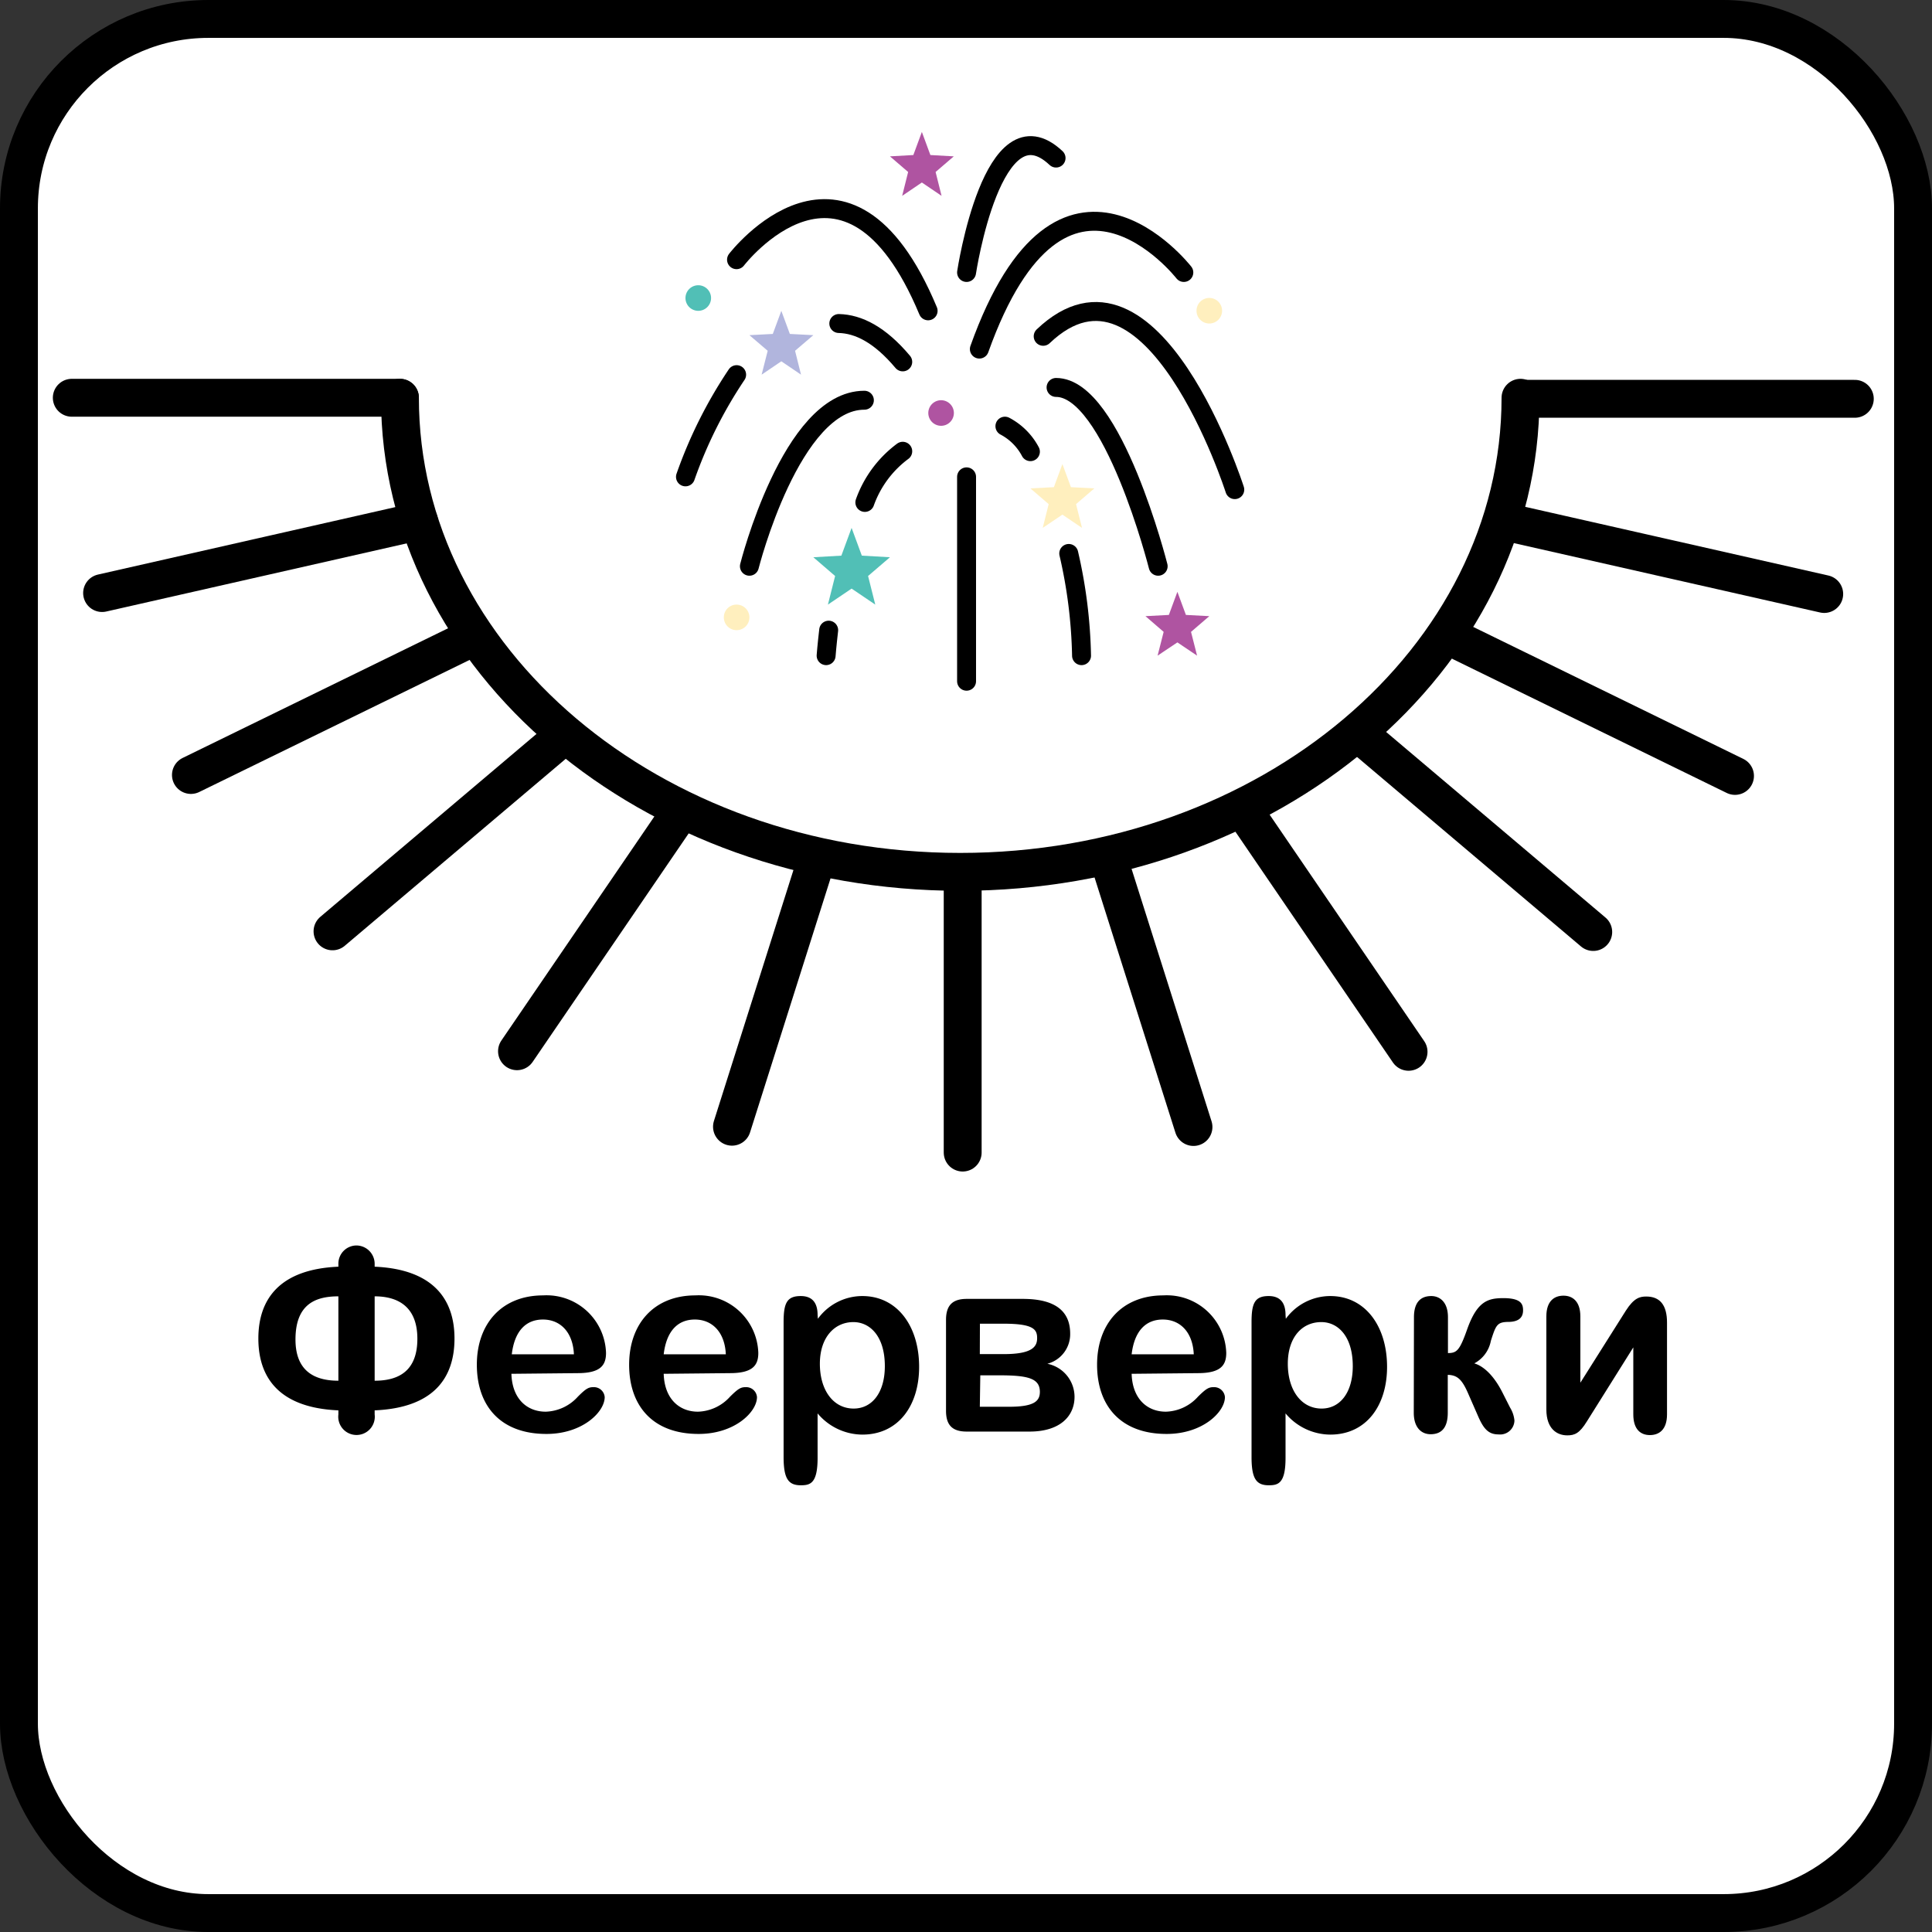 <svg xmlns="http://www.w3.org/2000/svg" viewBox="0 0 204 204"><rect x="0" y="0" width="204" height="204" fill="#333333" stroke="none"/><defs><style>.cls-1{fill:#fff;}.cls-1,.cls-2,.cls-7{stroke:#000;stroke-miterlimit:10;}.cls-1,.cls-2{stroke-width:4px;}.cls-2,.cls-7{fill:none;stroke-linecap:round;}.cls-3{fill:#ffefbe;}.cls-4{fill:#af54a1;}.cls-5{fill:#51bfb6;}.cls-6{fill:#b1b5dd;}.cls-7{stroke-width:2px;}</style></defs><title>Феерверки_1</title><g id="Категории"><rect class="cls-1" x="2" y="2" width="200" height="200" rx="20" ry="20"/><path class="cls-2" d="M160.55,42c0,27.64-26.49,50.06-59.16,50.06S42.23,69.64,42.23,42"/><line class="cls-2" x1="7.58" y1="42" x2="42.23" y2="42"/><line class="cls-2" x1="10.78" y1="62.62" x2="44.24" y2="55.03"/><line class="cls-2" x1="20.16" y1="81.83" x2="50.17" y2="67.17"/><line class="cls-2" x1="35.11" y1="98.34" x2="59.61" y2="77.61"/><line class="cls-2" x1="54.59" y1="111" x2="71.92" y2="85.62"/><line class="cls-2" x1="77.29" y1="118.97" x2="86.26" y2="90.66"/><line class="cls-2" x1="101.65" y1="121.7" x2="101.65" y2="92.39"/><line class="cls-2" x1="126.02" y1="119" x2="117.05" y2="90.69"/><line class="cls-2" x1="148.73" y1="111.06" x2="131.4" y2="85.67"/><line class="cls-2" x1="168.23" y1="98.41" x2="143.73" y2="77.68"/><line class="cls-2" x1="183.2" y1="81.93" x2="153.2" y2="67.27"/><line class="cls-2" x1="192.62" y1="62.72" x2="159.16" y2="55.14"/><line class="cls-2" x1="195.85" y1="42.11" x2="161.2" y2="42.11"/><path d="M39.56,133.75c6.19.27,8.43,3.45,8.43,7.58s-2.16,7.32-8.43,7.59v.43a1.93,1.93,0,1,1-3.83,0v-.43c-6.29-.27-8.45-3.49-8.45-7.59s2.19-7.31,8.45-7.58v-.3a1.92,1.92,0,0,1,1.94-1.94,1.94,1.94,0,0,1,1.89,1.94Zm-3.83,3.13c-2.43,0-4.53.83-4.53,4.56,0,2.89,1.51,4.35,4.53,4.35Zm3.83,8.91c2.6,0,4.51-1.08,4.51-4.43s-2-4.48-4.51-4.48Z"/><path d="M54,145.06c.08,2.67,1.67,4,3.62,4a4.76,4.76,0,0,0,3.4-1.59c.86-.86,1.13-1,1.64-1a1.14,1.14,0,0,1,1.19,1.05c0,1.57-2.35,3.89-6.15,3.89-4.89,0-7.35-3-7.35-7.31s2.62-7.32,7-7.32a6.28,6.28,0,0,1,6.64,6.07c0,1.3-.57,2.14-3,2.14ZM60.6,143c-.11-2.37-1.46-3.67-3.27-3.67s-3,1.22-3.29,3.67Z"/><path d="M70.08,145.06c.08,2.67,1.67,4,3.61,4a4.73,4.73,0,0,0,3.4-1.59c.87-.86,1.14-1,1.65-1a1.14,1.14,0,0,1,1.19,1.05c0,1.57-2.35,3.89-6.16,3.89-4.88,0-7.34-3-7.34-7.31s2.62-7.32,7-7.32a6.28,6.28,0,0,1,6.64,6.07c0,1.3-.57,2.14-3,2.14ZM76.64,143c-.11-2.37-1.46-3.67-3.27-3.67s-3,1.22-3.29,3.67Z"/><path d="M86.36,139.25a5.81,5.81,0,0,1,4.69-2.4c3.68,0,6,3.16,6,7.48,0,4.07-2.18,7.15-6,7.15a6.21,6.21,0,0,1-4.72-2.24v4.7c0,2.72-.79,2.89-1.78,2.89-1.33,0-1.81-.73-1.81-3v-14.2c0-2,.32-2.78,1.81-2.78,1.18,0,1.78.67,1.78,2Zm3.75.35c-2,0-3.54,1.62-3.54,4.4s1.41,4.73,3.57,4.73c1.94,0,3.29-1.68,3.29-4.48C93.43,141.09,91.86,139.6,90.11,139.6Z"/><path d="M113.46,147.49c0,2-1.48,3.67-4.75,3.67h-6.64c-1.54,0-2.18-.71-2.18-2.19v-9.61c0-1.54.7-2.21,2.18-2.21H108c3.35,0,5,1.24,5,3.67a3.23,3.23,0,0,1-2.41,3.18A3.57,3.57,0,0,1,113.46,147.49Zm-10-4.51H106c3,0,3.51-.79,3.51-1.68s-.32-1.53-3.51-1.53h-2.53Zm0,5.56h3.07c2.57,0,3.27-.54,3.27-1.57,0-1.43-1.24-1.75-4.29-1.75h-2Z"/><path d="M119.49,145.06c.08,2.67,1.67,4,3.61,4a4.73,4.73,0,0,0,3.4-1.59c.87-.86,1.14-1,1.65-1a1.14,1.14,0,0,1,1.19,1.05c0,1.57-2.35,3.89-6.16,3.89-4.88,0-7.34-3-7.34-7.31s2.62-7.32,7-7.32a6.28,6.28,0,0,1,6.64,6.07c0,1.3-.57,2.14-3,2.14Zm6.56-2.06c-.11-2.37-1.46-3.67-3.27-3.67s-3,1.22-3.29,3.67Z"/><path d="M135.77,139.25a5.81,5.81,0,0,1,4.69-2.4c3.68,0,6,3.16,6,7.48,0,4.07-2.18,7.15-6,7.15a6.21,6.21,0,0,1-4.72-2.24v4.7c0,2.72-.79,2.89-1.78,2.89-1.33,0-1.81-.73-1.81-3v-14.2c0-2,.32-2.78,1.81-2.78,1.18,0,1.78.67,1.78,2Zm3.75.35c-2.05,0-3.54,1.62-3.54,4.4s1.41,4.73,3.57,4.73c1.94,0,3.29-1.68,3.29-4.48C142.84,141.09,141.27,139.6,139.52,139.6Z"/><path d="M149.3,139.09c0-1.48.62-2.24,1.83-2.24.86,0,1.76.59,1.76,2.24v3.78c.94,0,1.24-.27,2.05-2.57,1.05-2.91,2.18-3.23,3.8-3.23,1.92,0,2.08.67,2.08,1.29,0,.78-.48,1.19-1.48,1.22-1.27,0-1.38.32-1.92,2a3.41,3.41,0,0,1-1.75,2.38c1,.29,2.1,1.32,3,3.13l.78,1.54a3.17,3.17,0,0,1,.46,1.37,1.51,1.51,0,0,1-1.67,1.46c-1,0-1.54-.49-2.14-1.86l-1.1-2.51c-.65-1.49-1.16-1.89-2.13-1.92v4c0,1.51-.6,2.27-1.81,2.27-1,0-1.78-.73-1.78-2.27Z"/><path d="M166.87,146l4.81-7.62c.86-1.34,1.48-1.48,2.15-1.48,1.46,0,2.19.92,2.19,2.75v9.69c0,1.65-.86,2.19-1.81,2.19s-1.75-.57-1.75-2.19v-7.07l-4.89,7.8c-.78,1.27-1.29,1.49-2.08,1.49-1.08,0-2.21-.68-2.21-2.73V139c0-1.65.86-2.19,1.81-2.19s1.78.59,1.78,2.19Z"/><path class="cls-3" d="M127.69,31.46a1.35,1.35,0,1,1-1.35,1.36A1.35,1.35,0,0,1,127.69,31.46Z"/><polygon class="cls-4" points="127.69 65.06 125.76 66.72 126.4 69.23 124.32 67.83 122.23 69.23 122.87 66.72 120.95 65.06 123.42 64.93 124.32 62.49 125.22 64.93 127.69 65.06"/><polygon class="cls-3" points="115.55 51.57 113.62 53.23 114.25 55.74 112.18 54.34 110.1 55.74 110.73 53.23 108.8 51.57 111.28 51.44 112.18 49 113.08 51.44 115.55 51.57"/><polygon class="cls-4" points="100.71 16.51 98.79 18.16 99.42 20.68 97.34 19.27 95.26 20.68 95.89 18.16 93.97 16.51 96.44 16.37 97.34 13.93 98.24 16.37 100.71 16.51"/><path class="cls-4" d="M99.37,42.26a1.35,1.35,0,0,1,0,2.7,1.35,1.35,0,1,1,0-2.7Z"/><polygon class="cls-5" points="93.97 58.84 91.66 60.82 92.42 63.84 89.92 62.15 87.42 63.84 88.18 60.82 85.88 58.84 88.84 58.67 89.92 55.74 91 58.67 93.97 58.84"/><polygon class="cls-6" points="85.88 35.39 83.95 37.04 84.58 39.56 82.5 38.15 80.42 39.56 81.06 37.04 79.13 35.39 81.6 35.26 82.5 32.82 83.4 35.26 85.88 35.39"/><path class="cls-3" d="M77.78,63.84a1.35,1.35,0,1,1-1.35,1.35A1.34,1.34,0,0,1,77.78,63.84Z"/><path class="cls-5" d="M73.74,30.12a1.35,1.35,0,1,1-1.36,1.34A1.35,1.35,0,0,1,73.74,30.12Z"/><line class="cls-7" x1="102.06" y1="50.35" x2="102.06" y2="71.93"/><path class="cls-7" d="M112.85,58.44a51.94,51.94,0,0,1,1.35,10.79"/><path class="cls-7" d="M106.11,45a6.45,6.45,0,0,1,2.69,2.69"/><path class="cls-7" d="M87.5,66.54c-.19,1.64-.27,2.69-.27,2.69"/><path class="cls-7" d="M95.32,47.65a11.55,11.55,0,0,0-4,5.4"/><path class="cls-7" d="M111.51,40.91c6,0,10.78,18.88,10.78,18.88"/><path class="cls-7" d="M91.27,42.26c-7.73,0-12.14,17.53-12.14,17.53"/><path class="cls-7" d="M110.15,35.51c11.53-11,20.23,16.19,20.23,16.19"/><path class="cls-7" d="M77.78,39.56a47.61,47.61,0,0,0-5.4,10.79"/><path class="cls-7" d="M95.32,38.21c-2.41-2.87-4.67-4-6.75-4.05"/><path class="cls-7" d="M103.41,36.86C112.18,12.3,125,28.77,125,28.77"/><path class="cls-7" d="M98,32.82c-8.59-20.58-20.23-5.4-20.23-5.4"/><path class="cls-7" d="M102.06,28.77s2.76-18.38,9.45-12.08"/></g></svg>